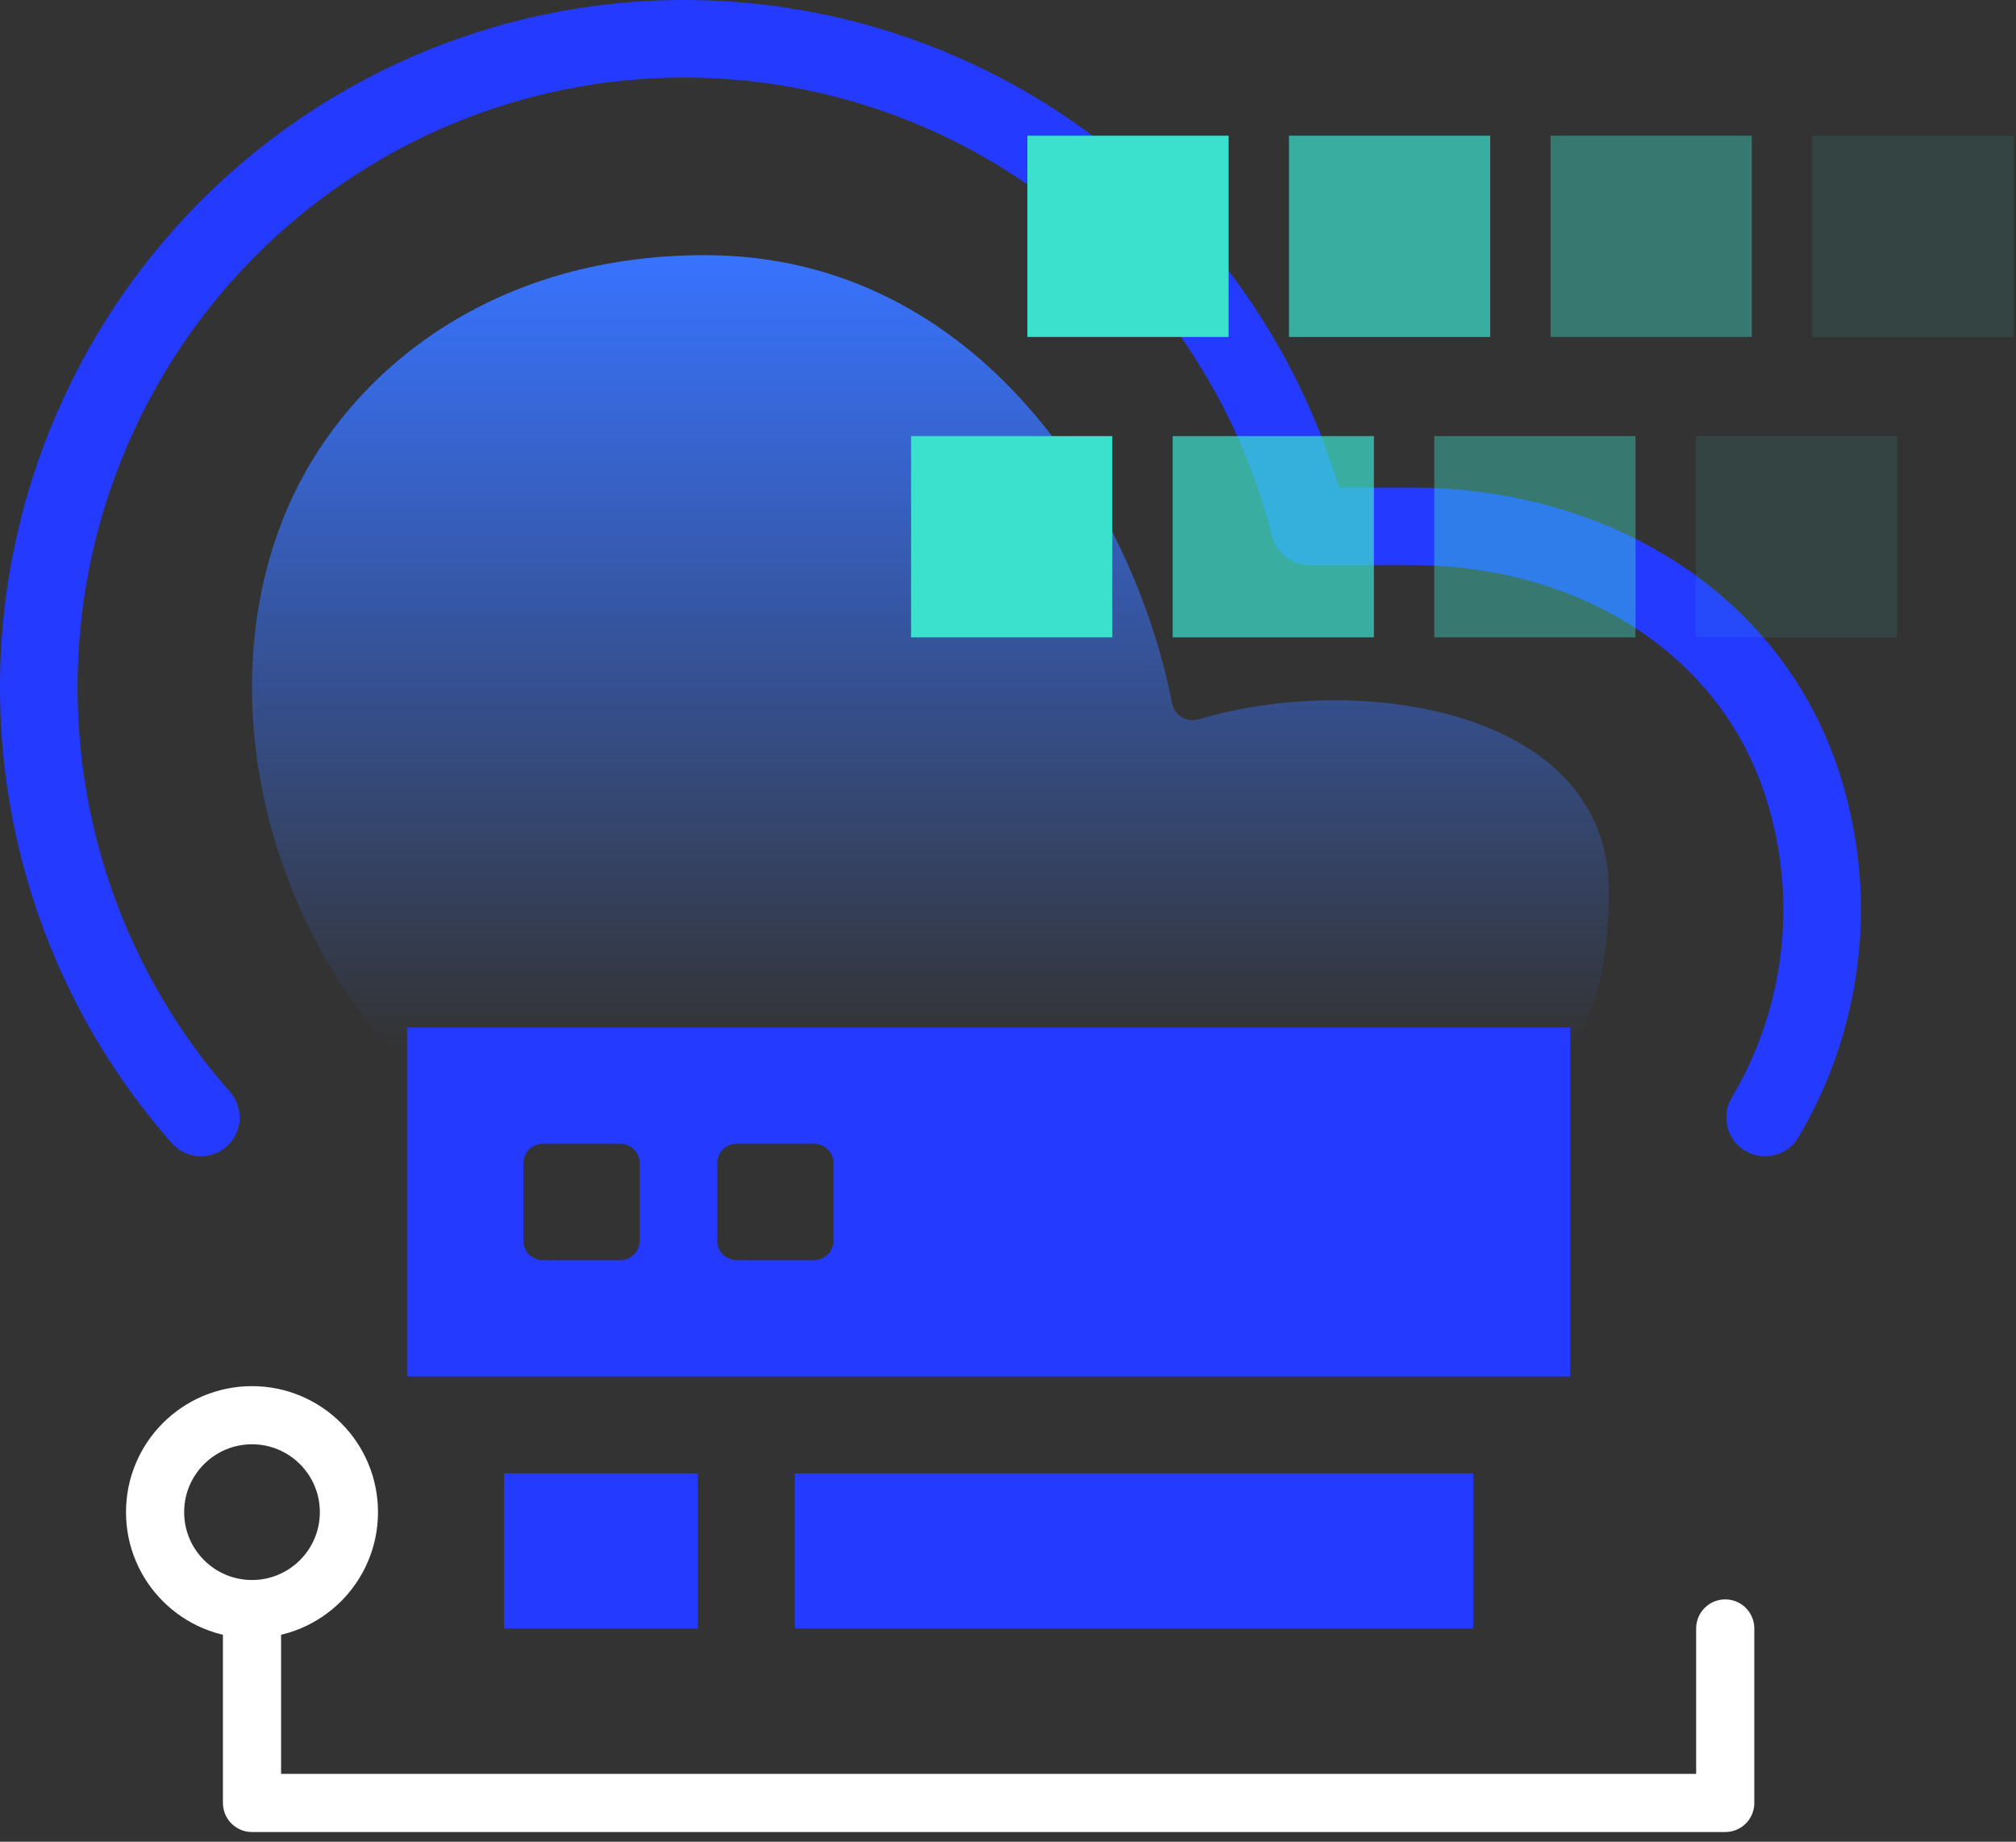 <svg width="104" height="95" viewBox="0 0 104 95" fill="none" xmlns="http://www.w3.org/2000/svg">
<rect x="0" y="0" width="104" height="95" fill="#333333" stroke="none"/>
<path d="M20.93 54H81.184C82.285 52.192 83 49.62 83 46C83 36.475 69.946 34.662 61.846 37.104C61.236 37.288 60.586 36.907 60.465 36.281C58.54 26.376 50.653 13.162 36.364 13.162C25.021 13.162 17.71 19.5 14.82 26.238C11.062 35 13.287 46.292 19.992 53.929L20.93 54Z" fill="url(#paint0_linear_614_277)"/>
<path d="M10.364 57.643C1.221 47.262 -0.605 32.29 5.772 19.997C12.149 7.704 25.409 0.635 39.114 2.221C52.819 3.807 64.133 13.72 67.561 27.148H72.807C81.886 27.141 90.284 31.906 93.026 40.604C94.865 46.436 94.039 52.62 91.057 57.643" stroke="#243AFF" stroke-width="4" stroke-linecap="round" stroke-linejoin="round"/>
<path fill-rule="evenodd" clip-rule="evenodd" d="M21 53H81V71H21V53ZM27 60C27 59.448 27.448 59 28 59H32C32.552 59 33 59.448 33 60V64C33 64.552 32.552 65 32 65H28C27.448 65 27 64.552 27 64V60ZM38 59C37.448 59 37 59.448 37 60V64C37 64.552 37.448 65 38 65H42C42.552 65 43 64.552 43 64V60C43 59.448 42.552 59 42 59H38Z" fill="#243AFF"/>
<rect x="26" y="76" width="10" height="8" fill="#243AFF"/>
<rect x="41" y="76" width="35" height="8" fill="#243AFF"/>
<path d="M89 84V93H13V83.5" stroke="white" stroke-width="3" stroke-linecap="round" stroke-linejoin="round"/>
<path fill-rule="evenodd" clip-rule="evenodd" d="M13 83C10.239 83 8 80.761 8 78C8 75.239 10.239 73 13 73C15.761 73 18 75.239 18 78C18 80.761 15.761 83 13 83Z" stroke="white" stroke-width="3"/>
<rect opacity="0.1" width="10.381" height="10.381" transform="matrix(0 -1 -1 0 97.867 32.876)" fill="#3CE1CD"/>
<rect opacity="0.1" width="10.381" height="10.381" transform="matrix(0 -1 -1 0 103.867 17.381)" fill="#3CE1CD"/>
<rect opacity="0.4" width="10.381" height="10.381" transform="matrix(0 -1 -1 0 84.371 32.876)" fill="#3CE1CD"/>
<rect opacity="0.4" width="10.381" height="10.381" transform="matrix(0 -1 -1 0 90.371 17.381)" fill="#3CE1CD"/>
<rect opacity="0.7" width="10.381" height="10.381" transform="matrix(0 -1 -1 0 70.876 32.876)" fill="#3CE1CD"/>
<rect opacity="0.7" width="10.381" height="10.381" transform="matrix(0 -1 -1 0 76.876 17.381)" fill="#3CE1CD"/>
<rect width="10.381" height="10.381" transform="matrix(0 -1 -1 0 57.381 32.876)" fill="#3CE1CD"/>
<rect width="10.381" height="10.381" transform="matrix(0 -1 -1 0 63.381 17.381)" fill="#3CE1CD"/>
<defs>
<linearGradient id="paint0_linear_614_277" x1="48" y1="13.162" x2="48" y2="54" gradientUnits="userSpaceOnUse">
<stop stop-color="#3873FF"/>
<stop offset="1" stop-color="#3873FF" stop-opacity="0"/>
</linearGradient>
</defs>
</svg>
